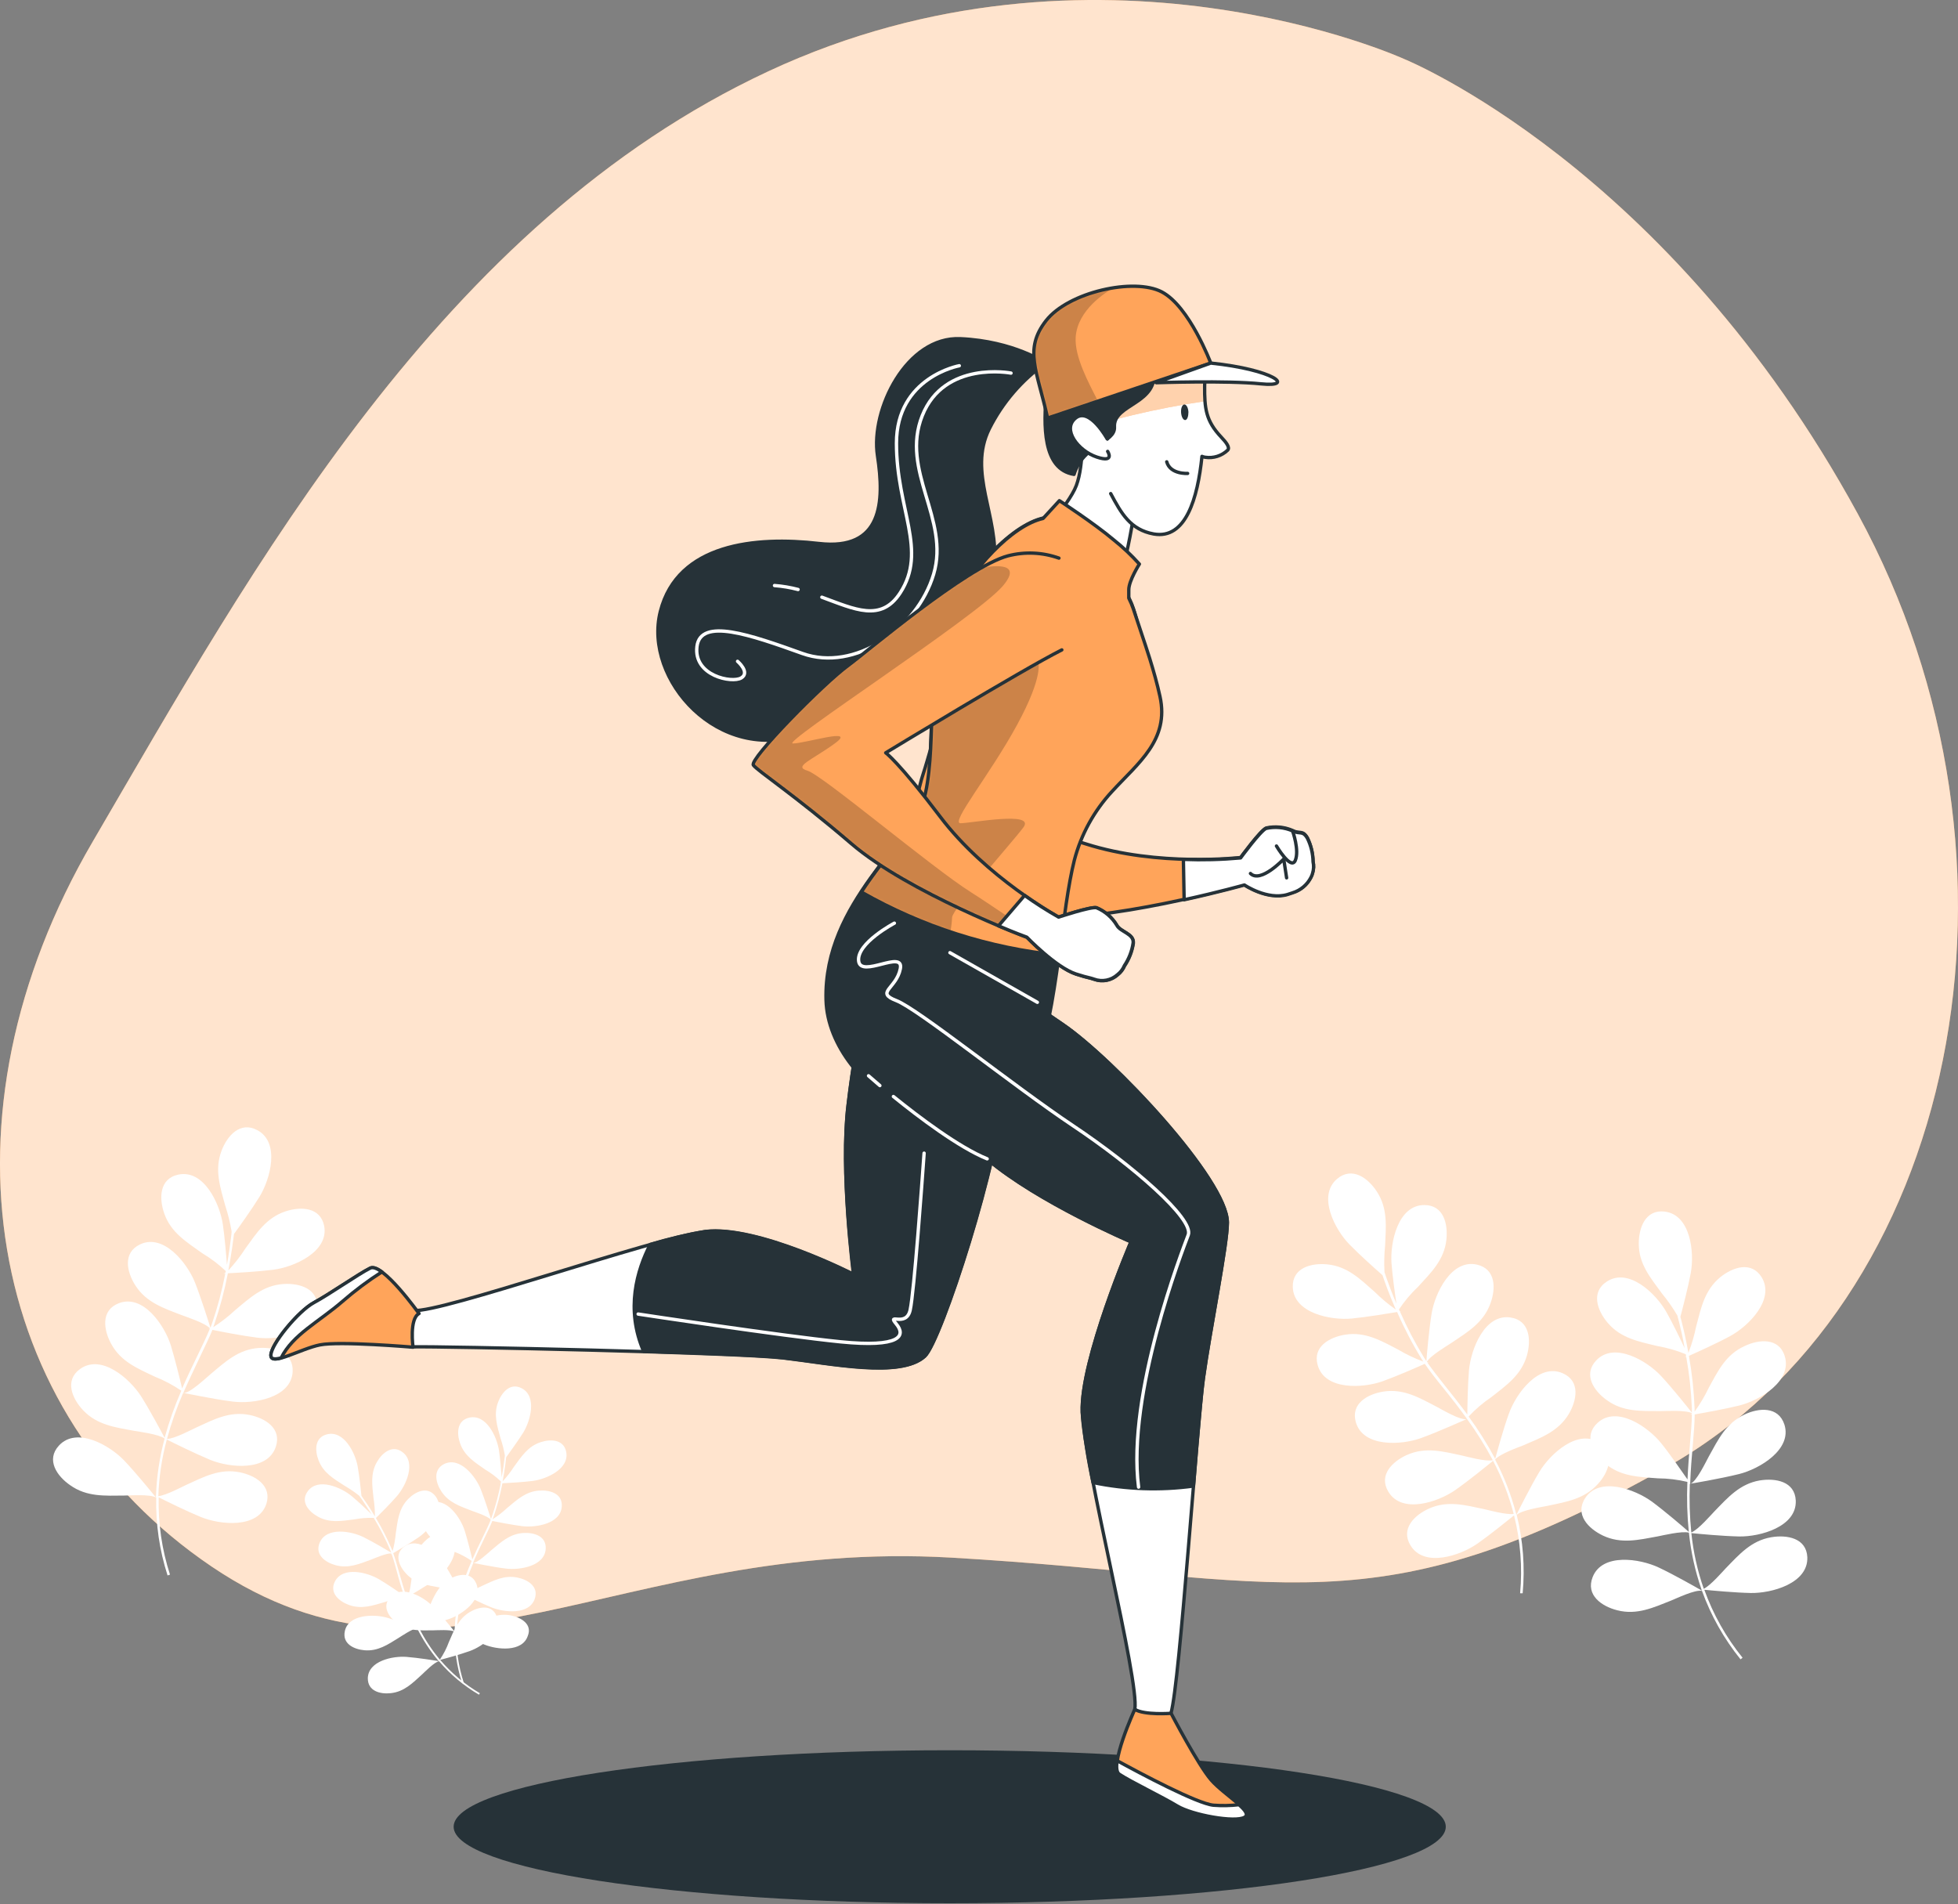 <svg width="583" height="567" viewBox="0 0 583 567" fill="none" xmlns="http://www.w3.org/2000/svg">
<rect x="0" y="0" width="583" height="567" fill="#808080" stroke="none"/>
<path d="M418.023 17.541C418.023 17.541 326.365 -24.273 228.804 21.218C131.244 66.709 75.311 168.909 27.593 250.614C-20.124 332.32 -4.455 420.823 63.015 466.432C130.484 512.042 183.701 457.999 283.37 463.784C383.04 469.57 408.543 486.066 495.899 437.066C583.255 388.066 609.72 256.754 553.164 153.003C496.608 49.251 418.023 17.541 418.023 17.541Z" fill="#FFA45A"/>
<path opacity="0.7" d="M418.023 17.541C418.023 17.541 326.365 -24.273 228.804 21.218C131.244 66.709 75.311 168.909 27.593 250.614C-20.124 332.32 -4.455 420.823 63.015 466.432C130.484 512.042 183.701 457.999 283.37 463.784C383.04 469.57 408.543 486.066 495.899 437.066C583.255 388.066 609.72 256.754 553.164 153.003C496.608 49.251 418.023 17.541 418.023 17.541Z" fill="white"/>
<path d="M476.334 429.645C469.907 425.192 461.541 432.9 458.353 438.23C455.705 442.65 452.298 449.464 451.505 451.066L451.404 450.678L451.589 450.527L451.404 450.628C449.95 445.052 447.856 439.664 445.163 434.57C446.563 432.883 452.247 430.876 453.596 430.336C458.859 428.059 463.936 426.238 467.09 421.059C469.519 416.961 470.616 411.192 465.302 408.881C458.134 405.744 451.437 414.936 449.329 420.773C447.642 425.36 445.804 432.175 445.196 434.368C442.867 429.982 440.223 425.771 437.286 421.768C439.312 419.598 441.575 417.663 444.033 415.999C448.553 412.457 452.972 409.404 454.642 403.602C455.941 399.014 455.519 393.161 449.801 392.284C442.076 391.086 437.994 401.696 437.404 407.869C437.033 412.204 436.931 418.31 436.898 421.177C434.671 418.141 432.478 415.392 430.471 412.879C428.464 410.365 426.49 407.818 425.023 405.744L425.546 405.508C425.349 405.589 425.134 405.618 424.922 405.592L424.837 405.491C425.9 403.602 431.129 400.549 432.276 399.773C437.033 396.568 441.671 393.835 443.746 388.185C445.433 383.698 445.433 377.828 439.748 376.529C432.124 374.843 427.233 385.064 426.254 391.187C425.478 395.977 424.888 402.994 424.703 405.288C424.45 404.917 424.213 404.563 424.011 404.209C421.313 399.811 418.918 395.235 416.842 390.512L417.399 390.411C417.194 390.459 416.98 390.459 416.775 390.411C416.691 390.243 416.623 390.057 416.539 389.888C418.175 387.434 420.082 385.171 422.223 383.141C426.103 378.908 429.982 375.18 430.657 369.192C431.197 364.452 429.847 358.751 424.062 358.802C416.235 358.802 413.857 370.002 414.329 376.192C414.616 379.97 415.324 385.064 415.797 388.185C414.464 385.047 413.486 382.416 412.879 380.679C412.575 379.819 412.356 379.194 412.238 378.807C412.093 376.152 412.155 373.49 412.423 370.845C412.676 365.127 413.25 359.763 409.927 354.737C407.312 350.739 402.589 347.248 398.12 351.009C392.165 356.069 397.512 366.19 401.847 370.575C404.9 373.696 409.471 377.778 411.63 379.667C412.204 381.353 413.553 385.216 415.594 389.905C413.349 388.335 411.244 386.575 409.303 384.643C405.001 380.847 401.189 377.035 395.185 376.462C390.445 375.99 384.761 377.474 384.929 383.209C385.149 391.019 396.332 393.178 402.505 392.587C406.975 392.149 413.25 391.103 415.999 390.647C418.097 395.468 420.531 400.135 423.286 404.614C423.437 404.883 423.623 405.153 423.792 405.406C421.198 404.449 418.697 403.258 416.319 401.847C411.259 399.216 406.587 396.467 400.633 397.378C395.91 398.103 390.765 400.937 392.351 406.486C394.493 414.026 405.845 413.351 411.698 411.259C415.915 409.741 421.734 407.194 424.23 406.064C425.731 408.24 427.604 410.652 429.797 413.351C431.989 416.05 434.384 419.12 436.813 422.476C435.127 423.185 429.021 419.491 427.654 418.799C422.594 416.168 417.939 413.418 411.968 414.329C407.262 415.054 402.117 417.888 403.703 423.438C405.845 430.977 417.197 430.303 423.033 428.211C428.481 426.254 436.527 422.577 436.813 422.476V422.746C436.797 422.662 436.797 422.577 436.813 422.493C439.655 426.402 442.22 430.505 444.488 434.772C442.312 435.262 436.611 433.659 435.278 433.372C429.678 432.175 424.483 430.741 418.968 433.187C414.616 435.11 410.399 439.192 413.385 444.151C417.416 450.898 428.211 447.221 433.288 443.678C437.319 440.862 442.869 436.341 444.572 434.941C447.211 439.971 449.271 445.285 450.712 450.78C448.351 451.066 443.122 449.599 441.857 449.329C436.257 448.148 431.062 446.698 425.546 449.143C421.194 451.083 416.977 455.148 419.963 460.107C423.994 466.854 434.789 463.177 439.866 459.635C443.661 456.97 448.806 452.804 450.813 451.201C452.717 458.775 453.327 466.617 452.618 474.394H453.377C454.097 466.574 453.499 458.688 451.606 451.066C452.972 449.616 459.416 448.654 460.816 448.351C466.432 447.153 471.746 446.343 475.777 441.857C478.897 438.483 481.073 432.951 476.334 429.645Z" fill="white"/>
<path d="M527.356 457.712C521.419 458.741 517.91 462.772 513.862 466.939C512.951 467.866 509.426 471.999 507.301 473.061C505.432 467.696 504.193 462.132 503.607 456.481C505.8 456.7 512.918 457.375 517.826 457.476C524.033 457.594 535.014 454.609 534.693 446.799C534.423 441.03 528.655 440.052 523.966 440.794C518.011 441.823 514.503 445.854 510.472 450.004C509.51 450.982 505.665 455.486 503.59 456.278C503.106 451.47 502.96 446.635 503.151 441.806L503.337 441.992L503.185 441.773C503.438 441.773 512.209 440.288 517.826 438.888C523.848 437.387 533.664 431.618 531.32 424.18C529.549 418.681 523.696 419.12 519.378 421.194C513.913 423.758 511.602 428.616 508.819 433.626C508.077 434.958 505.007 441.452 503.253 441.773C503.404 437.623 503.725 433.761 504.028 430.286C504.332 426.811 504.568 423.775 504.602 421.144C507.301 420.671 513.559 419.558 517.91 418.479C523.932 416.977 533.749 411.209 531.404 403.77C529.717 398.272 523.78 398.71 519.462 400.785C513.862 403.315 511.585 408.122 508.802 413.182C507.605 415.681 506.188 418.069 504.568 420.317C504.568 419.997 504.568 419.676 504.568 419.373C504.367 414.117 503.804 408.881 502.881 403.703C505.378 402.59 511.18 399.975 515.127 397.833C520.592 394.898 528.621 386.903 524.522 380.274C521.452 375.382 515.92 377.305 512.226 380.274C507.554 384.103 506.508 389.382 505.04 394.915C504.497 397.607 503.723 400.248 502.73 402.809C501.819 397.749 500.824 393.835 500.335 392.081C501.077 389.315 502.612 383.378 503.421 379.093C504.568 372.987 503.421 361.669 495.645 360.742C489.91 360.067 487.92 365.583 487.954 370.356C487.954 376.395 491.462 380.476 494.853 385.132C496.542 387.187 498.07 389.369 499.424 391.66C499.542 392.047 499.71 392.688 499.93 393.566C500.385 395.353 501.026 398.086 501.616 401.426C500.267 398.575 498.041 393.954 496.168 390.648C493.115 385.233 484.968 377.289 478.424 381.59C473.583 384.761 475.624 390.26 478.711 393.886C482.624 398.474 487.92 399.435 493.503 400.785C496.394 401.286 499.222 402.101 501.937 403.214L502.038 403.77C501.91 403.943 501.742 404.082 501.549 404.175L502.072 403.956C502.991 409.032 503.555 414.167 503.759 419.322C503.759 419.744 503.759 420.165 503.759 420.604C502.342 418.816 497.939 413.3 494.633 409.741C490.416 405.187 480.633 399.368 475.27 405.069C471.306 409.269 474.578 414.161 478.424 416.876C483.298 420.435 488.679 420.115 494.397 420.149C495.78 420.149 501.836 419.777 503.759 420.756V420.891C503.592 421.029 503.396 421.127 503.185 421.177L503.759 421.076C503.759 423.657 503.472 426.659 503.185 430.033C502.898 433.406 502.628 436.78 502.46 440.507C500.773 438.146 497.4 433.136 494.633 429.729C490.754 424.888 481.426 418.377 475.674 423.657C471.407 427.57 474.308 432.681 477.935 435.751C482.539 439.647 487.92 439.732 493.638 440.17C496.598 440.188 499.547 440.544 502.426 441.233C502.212 446.195 502.353 451.167 502.848 456.11C501.161 454.609 495.78 450.004 491.867 447.103C486.807 443.425 476.197 439.495 471.964 446.091C468.843 450.965 472.959 455.148 477.26 457.206C482.708 459.787 487.937 458.488 493.571 457.459C494.92 457.206 500.79 455.772 502.881 456.346C503.468 462.094 504.719 467.754 506.609 473.213L506.744 473.601C505.192 472.707 498.58 468.929 493.925 466.736C488.308 464.071 477.058 462.3 474.207 469.587C472.098 474.967 476.923 478.29 481.544 479.454C487.397 480.955 492.272 478.661 497.602 476.553C498.934 476.03 504.821 473.18 506.778 473.686C509.441 481.068 513.318 487.955 518.248 494.061L518.855 493.589C513.95 487.529 510.101 480.687 507.469 473.348C510.033 473.601 516.628 474.208 521.267 474.31C527.474 474.428 538.455 471.459 538.134 463.633C537.864 457.948 532.096 456.903 527.356 457.712Z" fill="white"/>
<path d="M71.347 438.365C65.427 437.184 60.687 439.731 55.475 442.109C54.294 442.649 49.521 445.213 47.142 445.483C47.332 439.782 48.181 434.122 49.672 428.616C51.629 429.611 58.106 432.799 62.593 434.671C68.328 437.015 79.646 438.196 82.125 430.775C83.947 425.276 78.937 422.223 74.265 421.295C68.344 420.114 63.605 422.661 58.393 425.057C57.145 425.613 51.933 428.43 49.723 428.43C50.993 423.768 52.594 419.202 54.513 414.767C54.558 414.841 54.592 414.92 54.614 415.004V414.734C54.851 414.734 63.571 416.606 69.306 417.314C75.463 418.09 86.696 416.252 87.135 408.442C87.455 402.674 81.822 401.037 77.014 401.358C70.993 401.78 67.079 405.473 62.694 409.151C61.513 410.112 56.318 415.088 54.564 414.734C56.251 410.922 57.937 407.43 59.405 404.293C60.872 401.155 62.272 398.406 63.251 395.96C65.949 396.517 72.173 397.731 76.626 398.288C82.783 399.047 94.017 397.208 94.455 389.399C94.776 383.63 89.142 381.994 84.335 382.315C78.313 382.736 74.4 386.43 69.998 390.107C67.983 391.985 65.803 393.678 63.487 395.168C63.605 394.881 63.706 394.577 63.807 394.29C65.505 389.33 66.858 384.257 67.855 379.11C70.605 378.975 76.947 378.621 81.349 378.064C87.506 377.288 97.947 372.734 96.53 365.059C95.417 359.375 89.564 359.189 85.026 360.674C79.308 362.563 76.424 367.1 73.05 371.756C71.558 374.07 69.865 376.249 67.99 378.266C68.952 373.206 69.441 369.225 69.677 367.404C71.364 365.093 74.94 360.1 77.234 356.389C80.489 351.11 83.508 340.129 76.576 336.486C71.516 333.77 67.636 338.173 65.949 342.676C63.824 348.327 65.545 353.421 67.063 358.953C67.889 361.477 68.526 364.06 68.969 366.678C68.969 367.083 68.867 367.741 68.766 368.635C68.547 370.474 68.159 373.257 67.569 376.613C67.332 373.459 66.911 368.348 66.354 364.587C65.46 358.447 60.721 348.091 53.063 349.744C47.412 350.958 47.328 356.828 48.913 361.332C50.904 367.016 55.508 369.765 60.215 373.139C62.743 374.645 65.096 376.427 67.231 378.452C67.202 378.634 67.162 378.814 67.113 378.992C66.934 379.106 66.733 379.18 66.523 379.211H67.079C66.102 384.279 64.772 389.273 63.099 394.155C62.964 394.543 62.812 394.948 62.66 395.353C61.969 393.16 59.86 386.447 58.055 381.859C55.761 376.107 48.728 367.151 41.677 370.524C36.465 373.037 37.747 378.756 40.328 382.77C43.583 387.83 48.761 389.517 54.058 391.558C55.34 392.064 61.108 393.902 62.492 395.505V395.64C62.285 395.679 62.074 395.679 61.867 395.64L62.424 395.758C61.463 398.153 60.147 400.818 58.663 403.905C57.178 406.992 55.728 409.96 54.227 413.418C53.569 410.618 52.118 404.698 50.853 400.548C48.981 394.628 42.622 385.182 35.335 388.049C29.954 390.158 30.831 395.96 33.109 400.143C35.993 405.44 40.986 407.464 46.164 409.926C48.917 411.018 51.542 412.409 53.99 414.076C51.996 418.628 50.333 423.318 49.014 428.11C47.952 426.102 44.612 419.861 42.015 415.746C38.641 410.517 30.207 403.011 23.815 407.632C19.159 411.006 21.47 416.437 24.759 419.912C28.892 424.281 34.239 424.972 39.94 426.018C41.289 426.271 47.294 427.013 49.014 428.329C47.508 433.89 46.647 439.606 46.451 445.365H46.231L46.451 445.483C46.451 445.618 46.451 445.753 46.451 445.888C45.337 444.505 40.513 438.584 36.971 434.856C32.687 430.37 22.836 424.652 17.54 430.42C13.627 434.671 16.95 439.512 20.913 442.228C25.822 445.719 31.203 445.348 36.921 445.297C38.371 445.297 44.865 444.808 46.518 445.921C46.345 453.775 47.486 461.602 49.892 469.08L50.617 468.844C48.209 461.413 47.069 453.63 47.243 445.82C49.554 446.984 55.492 449.919 59.776 451.673C65.528 454.035 76.846 455.199 79.308 447.777C81.029 442.346 76.019 439.293 71.347 438.365Z" fill="white"/>
<path d="M152.125 480.989C148.195 480.213 145.058 481.9 141.6 483.485C139.84 484.446 137.971 485.193 136.034 485.712C136.167 481.943 136.733 478.202 137.721 474.563C139.019 475.22 143.27 477.346 146.289 478.577C150.084 480.129 157.607 480.922 159.243 475.996C160.458 472.353 157.135 470.329 154.031 469.705C150.101 468.929 146.964 470.616 143.506 472.201C142.68 472.572 139.222 474.445 137.754 474.428C138.606 471.34 139.665 468.314 140.925 465.37C140.936 465.426 140.936 465.483 140.925 465.539V465.353C141.094 465.353 146.863 466.601 150.675 467.04C154.757 467.546 162.212 466.331 162.482 461.153C162.701 457.324 158.957 456.228 155.735 456.447C151.754 456.734 149.157 459.18 146.239 461.608C145.463 462.266 142.005 465.555 140.841 465.319C141.921 462.789 143.034 460.478 144.046 458.387C145.058 456.295 145.935 454.49 146.593 452.871C148.381 453.225 152.513 454.035 155.465 454.406C159.547 454.912 167.002 453.698 167.272 448.503C167.492 444.674 163.747 443.594 160.525 443.813C156.545 444.083 153.947 446.546 151.029 448.975C149.687 450.226 148.237 451.355 146.694 452.348C146.694 452.146 146.846 451.943 146.913 451.758C148.044 448.452 148.941 445.07 149.595 441.637C151.417 441.553 155.634 441.317 158.586 440.946C162.668 440.423 169.583 437.404 168.588 432.31C167.863 428.548 163.966 428.413 160.964 429.409C157.169 430.657 155.263 433.676 153.019 436.746C152.025 438.287 150.896 439.738 149.646 441.081C150.287 437.707 150.607 435.076 150.725 433.878C151.839 432.344 154.217 429.038 155.786 426.575C157.945 423.067 159.952 415.78 155.364 413.368C151.99 411.563 149.427 414.515 148.313 417.467C146.897 421.211 148.044 424.601 149.039 428.262C149.597 429.912 150.026 431.604 150.321 433.322C150.321 433.592 150.236 434.03 150.169 434.621C150.034 435.835 149.781 437.691 149.376 439.9C149.224 437.809 148.937 434.418 148.583 431.922C147.976 427.857 144.839 420.992 139.762 422.088C136.017 422.898 135.95 426.777 136.995 429.763C138.328 433.541 141.381 435.397 144.501 437.572C146.182 438.567 147.744 439.75 149.157 441.098C149.157 441.216 149.157 441.334 149.157 441.452C149.035 441.53 148.896 441.576 148.752 441.587H149.123C148.475 444.951 147.59 448.265 146.475 451.505C146.391 451.758 146.289 452.028 146.188 452.298C145.733 450.847 144.333 446.394 143.135 443.392C141.617 439.58 136.945 433.642 132.273 435.886C128.899 437.572 129.658 441.334 131.379 443.999C133.538 447.372 136.945 448.452 140.487 449.835C141.347 450.156 145.159 451.387 146.121 452.449V452.534C145.987 452.557 145.85 452.557 145.716 452.534L146.087 452.618C145.446 454.204 144.569 455.992 143.591 458.016C142.612 460.04 141.634 462.03 140.639 464.324C140.2 462.469 139.239 458.539 138.378 455.789C137.13 451.859 132.913 445.669 128.089 447.49C124.514 448.89 125.087 452.753 126.605 455.519C128.511 459.028 131.834 460.377 135.258 462.013C137.092 462.722 138.836 463.645 140.453 464.763C139.112 467.778 137.985 470.883 137.08 474.057C136.388 472.741 134.162 468.608 132.441 465.876C130.232 462.401 124.564 457.442 120.364 460.495C117.277 462.755 118.812 466.331 120.988 468.625C123.738 471.526 127.28 471.999 131.024 472.69C131.918 472.859 135.899 473.348 137.046 474.208C136.05 477.898 135.484 481.69 135.359 485.51C135.359 485.594 135.359 485.695 135.359 485.779C134.617 484.869 131.429 480.939 129.068 478.459C126.234 475.49 119.706 471.712 116.198 475.524C113.6 478.341 115.793 481.563 118.374 483.384C121.629 485.712 125.205 485.459 129 485.425C129.962 485.425 134.263 485.105 135.359 485.847C135.251 491.052 136.009 496.24 137.603 501.196L138.092 501.044C136.499 496.111 135.752 490.945 135.882 485.763C137.417 486.538 141.347 488.495 144.198 489.659C147.993 491.211 155.516 492.003 157.152 487.078C158.552 483.637 155.229 481.613 152.125 480.989Z" fill="white"/>
<path d="M139.863 479.993C136.489 482.017 135.19 485.374 133.672 488.866C132.993 490.729 132.086 492.503 130.973 494.145C128.556 491.255 126.479 488.097 124.783 484.733C126.2 484.345 130.771 483.046 133.858 482C137.737 480.634 143.843 476.215 141.785 471.442C140.267 467.933 136.438 468.625 133.723 470.244C130.349 472.268 129.051 475.625 127.532 479.116C126.862 481.071 125.919 482.923 124.732 484.615C123.311 481.744 122.089 478.78 121.072 475.743H121.224L121.072 475.641C121.224 475.557 126.335 472.605 129.506 470.413C132.677 468.22 137.619 462.198 134.381 458.15C132.002 455.148 128.494 456.834 126.284 459.095C123.484 461.962 123.181 465.521 122.641 469.215C122.489 470.21 122.101 474.967 121.089 475.574C120.195 472.96 119.504 470.514 118.863 468.27C118.222 466.027 117.682 464.104 117.075 462.451C118.66 461.523 122.27 459.381 124.716 457.678C128.089 455.35 132.846 449.463 129.607 445.415C127.212 442.413 123.704 444.1 121.494 446.36C118.711 449.227 118.407 452.786 117.851 456.48C117.691 458.31 117.369 460.122 116.889 461.895C116.889 461.692 116.737 461.507 116.67 461.321C115.309 458.105 113.725 454.988 111.93 451.993C113.229 450.712 116.214 447.726 118.171 445.483C120.87 442.379 124.007 435.514 119.858 432.377C116.805 430.066 113.819 432.562 112.234 435.295C110.243 438.769 110.817 442.295 111.222 446.073C111.503 447.87 111.638 449.686 111.627 451.504C109.94 448.586 108.337 446.444 107.629 445.398C107.443 443.526 107.005 439.478 106.499 436.627C105.774 432.579 102.417 425.815 97.374 427.063C93.646 427.991 93.713 431.871 94.86 434.822C96.294 438.567 99.415 440.321 102.602 442.379C104.13 443.265 105.59 444.263 106.971 445.365L107.73 446.427C108.439 447.439 109.417 448.974 110.665 450.897C109.164 449.446 106.684 447.102 104.745 445.483C101.59 442.851 94.624 439.832 91.622 444.032C89.362 447.136 91.909 450.071 94.692 451.589C98.183 453.528 101.692 452.871 105.47 452.398C107.387 452.03 109.339 451.878 111.289 451.943C111.357 452.04 111.419 452.142 111.475 452.246C111.436 452.384 111.366 452.51 111.272 452.618L111.542 452.365C113.29 455.305 114.84 458.359 116.181 461.507L116.484 462.299C115.186 461.523 111.171 459.128 108.27 457.695C104.593 455.856 97.154 454.54 95.164 459.381C93.697 462.924 96.851 465.184 99.904 466.027C103.766 467.09 107.022 465.639 110.581 464.34C111.441 464.02 115.118 462.384 116.535 462.536C116.466 462.659 116.368 462.764 116.248 462.839L116.586 462.654C117.159 464.256 117.716 466.179 118.272 468.338C118.829 470.497 119.504 472.639 120.279 475.085C118.711 474.005 115.388 471.711 112.892 470.244C109.349 468.135 102.046 466.28 99.701 470.919C98.015 474.292 100.966 476.822 103.952 477.885C107.713 479.234 111.07 478.02 114.73 476.957C116.571 476.271 118.483 475.795 120.431 475.54C121.457 478.674 122.709 481.729 124.176 484.682C122.759 484.16 118.357 482.557 115.253 481.663C111.289 480.55 103.733 480.617 102.67 485.694C101.877 489.456 105.402 491.092 108.557 491.362C112.537 491.682 115.472 489.675 118.677 487.685C119.47 487.213 122.759 484.935 124.193 484.817C125.908 488.233 128.007 491.442 130.451 494.381H130.316H130.467L130.653 494.584C129.472 494.398 124.479 493.605 121.072 493.335C116.973 492.998 109.586 494.533 109.518 499.728C109.518 503.557 113.246 504.485 116.383 504.131C120.364 503.692 122.843 501.128 125.66 498.564C126.369 497.923 129.371 494.82 130.72 494.634C134.102 498.59 138.122 501.954 142.612 504.586L142.882 504.147C138.415 501.53 134.423 498.177 131.075 494.229C132.761 493.791 136.961 492.627 139.863 491.598C143.742 490.215 149.848 485.796 147.79 481.022C146.407 477.682 142.578 478.374 139.863 479.993Z" fill="white"/>
<path d="M282.779 566.675C364.356 566.675 430.487 556.481 430.487 543.905C430.487 531.328 364.356 521.134 282.779 521.134C201.203 521.134 135.072 531.328 135.072 543.905C135.072 556.481 201.203 566.675 282.779 566.675Z" fill="#263238"/>
<path d="M258.29 295.937C255.759 306.807 253.845 317.811 252.555 328.896C250.126 348.648 254.141 379.498 254.141 379.498C254.141 379.498 225.466 364.79 209.864 366.73C194.261 368.67 131.43 390.968 123.149 390.192C123.149 390.192 116.958 401.173 122.98 401.021C131.211 400.819 218.938 402.708 233.124 404.31C247.613 405.997 268.141 410.383 275.292 403.838C280.184 399.402 298.08 343.74 298.35 325.489C298.441 315.227 299.162 304.981 300.509 294.807" fill="white"/>
<path d="M258.29 295.937C255.759 306.807 253.845 317.811 252.555 328.896C250.126 348.648 254.141 379.498 254.141 379.498C254.141 379.498 225.466 364.79 209.864 366.73C194.261 368.67 131.43 390.968 123.149 390.192C123.149 390.192 116.958 401.173 122.98 401.021C131.211 400.819 218.938 402.708 233.124 404.31C247.613 405.997 268.141 410.383 275.292 403.838C280.184 399.402 298.08 343.74 298.35 325.489C298.441 315.227 299.162 304.981 300.509 294.807" stroke="#263238" stroke-linecap="round" stroke-linejoin="round"/>
<path d="M252.537 328.846C250.125 348.598 254.224 379.448 254.224 379.448C254.224 379.448 225.549 364.74 209.947 366.68C204.425 367.631 198.966 368.921 193.603 370.542C189.689 378.15 186.198 389.805 191.646 402.354C210.672 402.928 227.624 403.602 233.207 404.26C247.696 405.947 268.224 410.333 275.376 403.788C280.267 399.352 298.163 343.69 298.433 325.439C298.524 315.177 299.246 304.931 300.592 294.757L258.323 295.82C255.777 306.712 253.845 317.738 252.537 328.846Z" fill="#263238" stroke="#263238" stroke-linecap="round" stroke-linejoin="round"/>
<path d="M279.879 304.136L270.484 308.875C270.484 308.875 267.347 308.538 273.301 300.307" fill="white"/>
<path d="M279.879 304.136L270.484 308.875C270.484 308.875 267.347 308.538 273.301 300.307" stroke="#263238" stroke-linecap="round" stroke-linejoin="round"/>
<path d="M311.354 108.12C311.354 108.12 301.908 101.575 285.952 100.85C269.995 100.124 259.166 121.9 261.275 135.698C263.383 149.495 262.725 164.001 243.851 161.825C224.976 159.649 201.767 161.825 196.622 182.066C191.477 202.307 214.029 227.794 239.431 218.365C264.834 208.936 258.711 190.281 270.636 186.418C282.561 182.555 294.588 182.791 296.038 168.285C297.489 153.78 288.06 140.707 294.588 127.635C298.495 119.856 304.252 113.154 311.354 108.12Z" fill="#263238" stroke="#263238" stroke-linecap="round" stroke-linejoin="round"/>
<path d="M301.031 111.088C301.031 111.088 281.229 107.242 274.617 123.739C268.004 140.235 282.882 154.538 277.99 170.967C273.098 187.396 254.376 200.114 238.942 194.582C223.508 189.049 208.564 183.787 207.518 192.507C206.472 201.227 217.959 203.504 220.708 201.851C223.458 200.198 219.612 196.909 219.612 196.909" stroke="white" stroke-linecap="round" stroke-linejoin="round"/>
<path d="M237.627 175.521C235.328 174.918 232.979 174.523 230.61 174.341" stroke="white" stroke-linecap="round" stroke-linejoin="round"/>
<path d="M285.63 108.896C285.63 108.896 266.924 112.269 266.924 131.987C266.924 151.705 276.269 163.9 268.021 176.551C262.303 185.322 254.527 181.409 244.71 177.816" stroke="white" stroke-linecap="round" stroke-linejoin="round"/>
<path d="M322.166 127.686C322.166 127.686 322.824 138.295 320.479 144.553C318.135 150.811 307.66 160.813 308.267 166.143C308.874 171.473 324.156 182.437 329.031 180.599C333.906 178.76 337.971 151.064 337.971 151.064C337.971 151.064 329.402 131.363 322.166 127.686Z" fill="white" stroke="#263238" stroke-linecap="round" stroke-linejoin="round"/>
<path d="M330.717 146.965C333.854 152.835 336.536 157.71 343.519 158.992C353.083 160.678 356.608 148.365 357.89 135.883C358.207 136.02 358.542 136.111 358.885 136.153C360.081 136.332 361.301 136.234 362.452 135.869C363.604 135.503 364.657 134.879 365.531 134.045C366.307 133.252 365.126 131.734 363.574 130.098C359.02 125.274 358.632 121.546 358.683 114.917C358.834 111.951 358.585 108.978 357.941 106.079C357.768 105.449 357.56 104.829 357.317 104.223C350.35 87.187 315.486 86.563 313.596 107.597C313.056 115.036 313.926 122.51 316.16 129.626" fill="white"/>
<mask id="mask0_1_840" style="mask-type:luminance" maskUnits="userSpaceOnUse" x="313" y="91" width="53" height="69">
<path d="M330.717 146.965C333.854 152.835 336.536 157.71 343.519 158.992C353.083 160.678 356.608 148.365 357.89 135.883C358.207 136.02 358.542 136.111 358.885 136.153C360.081 136.332 361.301 136.234 362.452 135.869C363.604 135.503 364.657 134.879 365.531 134.045C366.307 133.252 365.126 131.734 363.574 130.098C359.02 125.274 358.632 121.546 358.683 114.917C358.834 111.951 358.585 108.978 357.941 106.079C357.768 105.449 357.56 104.829 357.317 104.223C350.35 87.187 315.486 86.563 313.596 107.597C313.056 115.036 313.926 122.51 316.16 129.626" fill="white"/>
</mask>
<g mask="url(#mask0_1_840)">
<path d="M358.683 114.968C358.835 112.002 358.585 109.029 357.941 106.129C357.768 105.5 357.56 104.88 357.317 104.274C350.351 87.238 315.486 86.614 313.597 107.648C313.053 115.052 313.917 122.492 316.144 129.575C330.041 124.985 344.307 121.599 358.784 119.455C358.683 118.088 358.683 116.621 358.683 114.968Z" fill="#FFA45A"/>
<path opacity="0.5" d="M358.683 114.968C358.835 112.002 358.585 109.029 357.941 106.129C357.768 105.5 357.56 104.88 357.317 104.274C350.351 87.238 315.486 86.614 313.597 107.648C313.053 115.052 313.917 122.492 316.144 129.575C330.041 124.985 344.307 121.599 358.784 119.455C358.683 118.088 358.683 116.621 358.683 114.968Z" fill="white"/>
</g>
<path d="M330.717 146.965C333.854 152.835 336.536 157.71 343.519 158.992C353.083 160.678 356.608 148.365 357.89 135.883C358.207 136.02 358.542 136.111 358.885 136.153C360.081 136.331 361.301 136.234 362.452 135.869C363.604 135.503 364.657 134.879 365.531 134.045C366.307 133.252 365.126 131.734 363.574 130.098C359.02 125.274 358.632 121.546 358.683 114.917C358.834 111.951 358.585 108.978 357.941 106.079C357.768 105.449 357.56 104.829 357.317 104.223C350.35 87.187 315.486 86.563 313.596 107.597C313.056 115.036 313.926 122.51 316.16 129.626" stroke="#263238" stroke-linecap="round" stroke-linejoin="round"/>
<path d="M353.859 122.693C353.859 123.975 353.505 125.038 352.898 125.071C352.291 125.105 351.751 124.093 351.667 122.811C351.582 121.529 352.021 120.466 352.628 120.433C353.235 120.399 353.792 121.377 353.859 122.693Z" fill="#263238"/>
<path d="M353.623 140.96C353.623 140.96 348.445 141.298 347.399 137.502" stroke="#263238" stroke-linecap="round" stroke-linejoin="round"/>
<path d="M355.31 100.867C345.409 87.272 313.344 97.206 311.59 116.671C310.713 126.505 310.342 139.712 319.788 141.247C322.706 132.088 332.135 131.835 331.831 127.129C331.409 120.146 345.325 120.382 343.469 109.823C342.002 100.664 349.272 106.197 355.31 100.867Z" fill="#263238" stroke="#263238" stroke-linecap="round" stroke-linejoin="round"/>
<path d="M311.928 124.481L360.506 108.103C360.506 108.103 354.164 91.235 345.932 86.917C337.701 82.599 318.135 86.917 311.455 95.486C304.776 104.054 308.773 110.262 311.928 124.481Z" fill="#FFA45A"/>
<mask id="mask1_1_840" style="mask-type:luminance" maskUnits="userSpaceOnUse" x="307" y="85" width="54" height="40">
<path d="M311.928 124.481L360.506 108.103C360.506 108.103 354.164 91.235 345.932 86.917C337.701 82.599 318.135 86.917 311.455 95.486C304.776 104.054 308.773 110.262 311.928 124.481Z" fill="white"/>
</mask>
<g mask="url(#mask1_1_840)">
<path opacity="0.2" d="M320.293 100.343C320.833 92.281 329.25 87.001 331.561 85.702C323.684 86.934 315.368 90.476 311.455 95.486C304.708 104.054 308.773 110.261 311.927 124.48L326.905 119.42C324.122 113.955 319.889 106.196 320.293 100.343Z" fill="black"/>
</g>
<path d="M311.928 124.481L360.506 108.103C360.506 108.103 354.164 91.235 345.932 86.917C337.701 82.599 318.135 86.917 311.455 95.486C304.776 104.054 308.773 110.262 311.928 124.481Z" stroke="#263238" stroke-linecap="round" stroke-linejoin="round"/>
<path d="M344.278 113.956C344.278 113.956 365.194 113.23 375.5 114.293C385.806 115.356 379.413 110.076 360.505 108.103C360.505 108.103 347.888 112.59 344.278 113.956Z" fill="white" stroke="#263238" stroke-linecap="round" stroke-linejoin="round"/>
<path d="M313.648 153.965C313.648 153.965 333.248 168.302 337.465 181.24C342.727 197.415 340.518 210.471 335.474 225.095C330.431 239.719 323.836 240.393 319.889 255.945C315.537 273.116 314.677 306.665 306.226 321.964C290.54 350.386 246.701 325.017 245.959 297.759C245.15 268.292 272.424 250.699 275.578 235.89C278.952 219.832 275.224 197.601 282.646 182.555C290.067 167.509 304.253 153.425 313.648 153.965Z" fill="#263238" stroke="#263238" stroke-linecap="round" stroke-linejoin="round"/>
<path d="M307.879 167.999C302.869 169.378 298.395 172.242 295.043 176.213C286.862 185.963 276.961 224.336 274.954 230.189C272.002 238.859 266.858 270.063 268.932 270.671C271.007 271.278 283.928 270.873 306.277 273.015C328.626 275.157 370.457 263.401 370.457 263.401C370.457 263.401 377.356 268.039 383.361 266.218C384.137 265.981 384.828 265.745 385.469 265.526C387.323 264.876 388.892 263.6 389.905 261.916C390.316 261.281 390.629 260.587 390.833 259.859C391.173 258.765 391.22 257.602 390.968 256.485C390.932 254.05 390.356 251.654 389.281 249.468C387.848 247.022 386.937 248.372 384.946 247.309C382.448 246.213 379.665 245.941 377.002 246.533C375.315 247.225 369.395 255.321 369.395 255.321C369.395 255.321 344.836 258.172 323.262 251.256C303.78 245.032 299.142 245.066 299.142 245.066C299.142 245.066 317.932 201.902 324.443 189.825" fill="#FFA45A"/>
<path d="M307.879 167.999C302.869 169.378 298.395 172.242 295.043 176.213C286.862 185.963 276.961 224.336 274.954 230.189C272.002 238.859 266.858 270.063 268.932 270.671C271.007 271.278 283.928 270.873 306.277 273.015C328.626 275.157 370.457 263.401 370.457 263.401C370.457 263.401 377.356 268.039 383.361 266.218C384.137 265.981 384.828 265.745 385.469 265.526C387.323 264.876 388.892 263.6 389.905 261.916C390.316 261.281 390.629 260.587 390.833 259.859C391.173 258.765 391.22 257.602 390.968 256.485C390.932 254.05 390.356 251.654 389.281 249.468C387.848 247.022 386.937 248.372 384.946 247.309C382.448 246.213 379.665 245.941 377.002 246.533C375.315 247.225 369.395 255.321 369.395 255.321C369.395 255.321 344.836 258.172 323.262 251.256C303.78 245.032 299.142 245.066 299.142 245.066C299.142 245.066 317.932 201.902 324.443 189.825" stroke="#263238" stroke-linecap="round" stroke-linejoin="round"/>
<path d="M383.361 266.335L384.895 265.829C386.069 265.463 387.158 264.866 388.096 264.072C389.035 263.278 389.805 262.304 390.36 261.207C390.571 260.819 390.73 260.405 390.833 259.976C391.173 258.883 391.219 257.719 390.968 256.603C390.931 254.168 390.355 251.771 389.281 249.586C387.847 247.14 386.936 248.489 384.946 247.427C382.448 246.33 379.665 246.059 377.001 246.651C375.315 247.342 369.394 255.439 369.394 255.439C363.731 255.951 358.04 256.097 352.358 255.877L352.578 267.904C362.968 265.627 370.524 263.501 370.524 263.501C370.524 263.501 377.356 268.123 383.361 266.335Z" fill="white" stroke="#263238" stroke-linecap="round" stroke-linejoin="round"/>
<path d="M384.878 247.444C384.878 247.444 386.953 253.179 385.671 256.198C384.389 259.218 380.071 251.897 380.071 251.897" stroke="#263238" stroke-linecap="round" stroke-linejoin="round"/>
<path d="M383.091 261.377L382.23 255.777C382.23 255.777 375.348 263.098 372.329 260.078" stroke="#263238" stroke-linecap="round" stroke-linejoin="round"/>
<path d="M345.393 207.401C344.566 203.589 343.487 199.81 342.323 196.049C340.771 191.107 339.05 186.198 337.465 181.324C337.089 180.212 336.632 179.13 336.099 178.085V175.589C336.099 172.89 339.253 167.948 339.253 167.948C336.909 165.341 334.353 162.932 331.612 160.745C325.776 155.803 315.436 149.073 315.436 149.073L310.578 154.37C301.369 156.444 289.292 169.23 282.646 182.724C275.224 197.769 279.019 220.001 275.579 236.058C273.791 244.492 264.244 253.752 256.468 265.593C274.56 275.925 294.622 282.338 315.352 284.417C316.802 273.791 318.034 263.468 319.889 256.114C321.888 248.457 325.753 241.416 331.14 235.62C338.916 227.135 348.209 220.338 345.393 207.401Z" fill="#FFA45A"/>
<mask id="mask2_1_840" style="mask-type:luminance" maskUnits="userSpaceOnUse" x="256" y="149" width="90" height="136">
<path d="M345.393 207.401C344.566 203.589 343.487 199.81 342.323 196.049C340.771 191.107 339.05 186.198 337.465 181.324C337.089 180.212 336.632 179.13 336.099 178.085V175.589C336.099 172.89 339.253 167.948 339.253 167.948C336.909 165.341 334.353 162.932 331.612 160.745C325.776 155.803 315.436 149.073 315.436 149.073L310.578 154.37C301.369 156.444 289.292 169.23 282.646 182.724C275.224 197.769 279.019 220.001 275.579 236.058C273.791 244.492 264.244 253.752 256.468 265.593C274.56 275.925 294.622 282.338 315.352 284.417C316.802 273.791 318.034 263.468 319.889 256.114C321.888 248.457 325.753 241.416 331.14 235.62C338.916 227.135 348.209 220.338 345.393 207.401Z" fill="white"/>
</mask>
<g mask="url(#mask2_1_840)">
<path opacity="0.2" d="M283.49 273.184C283.49 270.687 300.964 251.357 304.709 246.365C308.454 241.372 289.107 245.117 285.986 245.117C282.866 245.117 294.724 230.762 302.854 215.801C310.984 200.84 309.078 197.078 309.078 197.078L287.842 187.683C287.842 187.683 284.468 189.285 279.543 191.681C276.372 205.731 278.362 222.902 275.562 235.974C273.774 244.408 264.227 253.668 256.451 265.509C264.862 270.366 273.761 274.324 283.001 277.316C283.256 275.951 283.42 274.571 283.49 273.184Z" fill="black"/>
</g>
<path d="M345.393 207.401C344.566 203.589 343.487 199.81 342.323 196.049C340.771 191.107 339.05 186.198 337.465 181.324C337.089 180.212 336.632 179.13 336.099 178.085V175.589C336.099 172.89 339.253 167.948 339.253 167.948C336.909 165.341 334.353 162.932 331.612 160.745C325.776 155.803 315.436 149.073 315.436 149.073L310.578 154.37C301.369 156.444 289.292 169.23 282.646 182.724C275.224 197.769 279.019 220.001 275.579 236.058C273.791 244.492 264.244 253.752 256.468 265.593C274.56 275.925 294.622 282.338 315.352 284.417C316.802 273.791 318.034 263.468 319.889 256.114C321.888 248.457 325.753 241.416 331.14 235.62C338.916 227.135 348.209 220.338 345.393 207.401Z" stroke="#263238" stroke-linecap="round" stroke-linejoin="round"/>
<path d="M315.301 166.177C310.422 164.44 305.134 164.205 300.12 165.502C287.824 168.758 257.631 194.447 252.605 198.107C245.2 203.488 223.036 226.039 224.318 227.81C225.6 229.581 236.463 236.598 253.515 251.222C270.568 265.846 305.804 279.087 305.804 279.087C305.804 279.087 314.44 288.077 320.395 290.034C322.183 290.624 323.633 291.012 324.831 291.282C325.168 291.4 325.522 291.518 325.86 291.603C327.033 292.03 328.3 292.129 329.525 291.888C330.749 291.647 331.885 291.076 332.809 290.236C333.708 289.539 334.411 288.621 334.85 287.571C336.209 285.543 337.102 283.239 337.464 280.824C337.701 278.008 333.517 277.451 332.505 275.477C331.1 273.134 328.977 271.306 326.45 270.265C324.763 269.894 315.183 273.065 315.183 273.065C315.183 273.065 293.592 261.258 279.879 243.092C267.532 226.798 263.72 224.15 263.72 224.15C263.72 224.15 303.932 199.676 316.161 193.502" fill="#FFA45A"/>
<mask id="mask3_1_840" style="mask-type:luminance" maskUnits="userSpaceOnUse" x="224" y="164" width="114" height="129">
<path d="M315.301 166.177C310.422 164.44 305.134 164.205 300.12 165.502C287.824 168.758 257.631 194.447 252.605 198.107C245.2 203.488 223.036 226.039 224.318 227.81C225.6 229.581 236.463 236.598 253.515 251.222C270.568 265.846 305.804 279.087 305.804 279.087C305.804 279.087 314.44 288.077 320.395 290.034C322.183 290.624 323.633 291.012 324.831 291.282C325.168 291.4 325.522 291.518 325.86 291.603C327.033 292.03 328.3 292.129 329.525 291.888C330.749 291.647 331.885 291.076 332.809 290.236C333.708 289.539 334.411 288.621 334.85 287.571C336.209 285.543 337.102 283.239 337.464 280.824C337.701 278.008 333.517 277.451 332.505 275.477C331.1 273.134 328.977 271.306 326.45 270.265C324.763 269.894 315.183 273.065 315.183 273.065C315.183 273.065 293.592 261.258 279.879 243.092C267.532 226.798 263.72 224.15 263.72 224.15C263.72 224.15 303.932 199.676 316.161 193.502" fill="white"/>
</mask>
<g mask="url(#mask3_1_840)">
<path opacity="0.2" d="M330.903 289.377C317.172 285.632 300.963 273.151 289.105 265.661C277.247 258.172 244.811 230.729 240.443 229.481C236.074 228.233 241.691 226.36 248.556 221.368C255.421 216.375 239.819 221.368 236.074 221.368C232.33 221.368 290.353 183.939 298.483 174.594C304.606 167.527 296.493 168.286 292.158 169.079C277.939 177.125 256.737 195.088 252.57 198.108C245.166 203.488 223.002 226.04 224.284 227.811C225.566 229.582 236.428 236.599 253.481 251.223C270.534 265.847 305.77 279.088 305.77 279.088C305.77 279.088 314.406 288.078 320.36 290.035C322.148 290.625 323.599 291.013 324.797 291.283C325.134 291.401 325.488 291.519 325.825 291.603C326.998 292.031 328.266 292.129 329.49 291.888C330.715 291.648 331.851 291.077 332.775 290.237L333.045 290.001L330.903 289.377Z" fill="black"/>
</g>
<path d="M315.301 166.177C310.422 164.44 305.134 164.205 300.12 165.502C287.824 168.758 257.631 194.447 252.605 198.107C245.2 203.488 223.036 226.039 224.318 227.81C225.6 229.581 236.463 236.598 253.515 251.222C270.568 265.846 305.804 279.087 305.804 279.087C305.804 279.087 314.44 288.077 320.395 290.034C322.183 290.624 323.633 291.012 324.831 291.282C325.168 291.4 325.522 291.518 325.86 291.603C327.033 292.03 328.3 292.129 329.525 291.888C330.749 291.647 331.885 291.076 332.809 290.236C333.708 289.539 334.411 288.621 334.85 287.571C336.209 285.543 337.102 283.239 337.464 280.824C337.701 278.008 333.517 277.451 332.505 275.477C331.1 273.134 328.977 271.306 326.45 270.265C324.763 269.894 315.183 273.065 315.183 273.065C315.183 273.065 293.592 261.258 279.879 243.092C267.532 226.798 263.72 224.15 263.72 224.15C263.72 224.15 303.932 199.676 316.161 193.502" stroke="#263238" stroke-linecap="round" stroke-linejoin="round"/>
<path d="M332.523 275.478C331.117 273.134 328.994 271.307 326.467 270.266C324.78 269.895 315.2 273.066 315.2 273.066C311.719 271.086 308.341 268.93 305.079 266.606L297.303 275.663C302.364 277.839 305.737 279.037 305.737 279.037C305.737 279.037 314.373 288.027 320.327 289.984C322.115 290.574 323.566 290.962 324.764 291.232C325.101 291.35 325.455 291.468 325.792 291.553C326.965 291.98 328.233 292.078 329.458 291.838C330.682 291.597 331.818 291.026 332.742 290.186C333.641 289.489 334.344 288.571 334.783 287.521C336.142 285.493 337.035 283.189 337.397 280.774C337.718 278.008 333.535 277.485 332.523 275.478Z" fill="white" stroke="#263238" stroke-linecap="round" stroke-linejoin="round"/>
<path d="M329.672 130.688C329.672 130.688 324.409 121.107 320.26 124.481C316.111 127.854 321.053 134.247 326.568 136.085C332.084 137.924 329.807 134.399 329.807 134.399" fill="white"/>
<path d="M329.672 130.688C329.672 130.688 324.409 121.107 320.26 124.481C316.111 127.854 321.053 134.247 326.568 136.085C332.084 137.924 329.807 134.399 329.807 134.399" stroke="#263238" stroke-linecap="round" stroke-linejoin="round"/>
<path d="M269.556 322.183C277.247 330.273 285.384 337.926 293.93 345.106C309.11 357.976 336.756 369.732 336.756 369.732C336.756 369.732 321.693 404.867 322.25 420.503C322.807 436.139 339.404 500.792 337.886 508.956C337.886 508.956 347.028 515.888 348.664 510.103C351.329 500.758 356.322 424.804 358.313 410.332C360.269 396.147 365.464 370.61 365.447 364.014C365.447 351.364 331.443 315.217 316.347 304.979C307.827 299.258 299.665 293.022 291.906 286.306" fill="white"/>
<path d="M269.556 322.183C277.247 330.273 285.384 337.926 293.93 345.106C309.11 357.976 336.756 369.732 336.756 369.732C336.756 369.732 321.693 404.867 322.25 420.503C322.807 436.139 339.404 500.792 337.886 508.956C337.886 508.956 347.028 515.888 348.664 510.103C351.329 500.758 356.322 424.804 358.313 410.332C360.269 396.147 365.464 370.61 365.447 364.014C365.447 351.364 331.443 315.217 316.347 304.979C307.827 299.258 299.665 293.022 291.906 286.306" stroke="#263238" stroke-linecap="round" stroke-linejoin="round"/>
<path d="M316.347 304.962C307.827 299.241 299.665 293.005 291.906 286.29L269.556 322.183C277.247 330.273 285.384 337.926 293.93 345.106C309.11 357.976 336.756 369.732 336.756 369.732C336.756 369.732 321.693 404.867 322.25 420.503C322.881 427.536 323.957 434.522 325.472 441.419C335.303 443.46 345.411 443.814 355.361 442.465C356.558 427.891 357.621 415.376 358.313 410.332C360.269 396.147 365.464 370.61 365.447 364.014C365.431 351.364 331.443 315.217 316.347 304.962Z" fill="#263238" stroke="#263238" stroke-linecap="round" stroke-linejoin="round"/>
<path d="M266.014 326.484C273.638 332.658 285.58 341.665 293.93 345.038" stroke="white" stroke-linecap="round" stroke-linejoin="round"/>
<path d="M258.609 320.312C258.609 320.312 259.908 321.442 261.983 323.23" stroke="white" stroke-linecap="round" stroke-linejoin="round"/>
<path d="M282.847 283.658L308.873 298.434" stroke="white" stroke-linecap="round" stroke-linejoin="round"/>
<path d="M266.3 274.87C266.3 274.87 255.066 280.791 255.657 286.104C256.247 291.417 269.252 282.562 268.071 288.465C266.89 294.369 260.481 295.465 266.89 297.928C273.3 300.39 301.772 323.347 319.517 335.188C337.261 347.029 355.579 362.968 353.808 367.691C352.037 372.414 335.473 414.92 339.015 442.785" stroke="white" stroke-linecap="round" stroke-linejoin="round"/>
<path d="M190.009 391.256C190.009 391.256 232.583 397.75 250.31 399.521C268.038 401.292 269.826 397.75 266.874 394.207C263.922 390.665 269.826 395.388 271.006 390.058C272.187 384.728 274.565 351.634 275.156 343.352" stroke="white" stroke-linecap="round" stroke-linejoin="round"/>
<path d="M124.767 391.103C124.767 391.103 113.82 375.788 110.227 377.609C106.634 379.431 98.1 385.402 93.478 387.881C88.856 390.361 80.591 400.363 80.659 403.602C80.726 406.84 89.48 401.595 95.283 400.431C101.085 399.267 122.979 401.122 122.979 401.122C122.979 401.122 121.798 392.706 124.767 391.103Z" fill="#FFA45A" stroke="#263238" stroke-linecap="round" stroke-linejoin="round"/>
<path d="M113.719 378.705C112.302 377.676 111.07 377.154 110.227 377.575C106.651 379.363 98.1 385.368 93.478 387.847C88.856 390.327 80.591 400.329 80.659 403.568C80.659 404.765 81.907 404.799 83.712 404.31C87.237 397.31 94.844 393.667 102.03 387.443C105.705 384.246 109.612 381.325 113.719 378.705Z" fill="white" stroke="#263238" stroke-linecap="round" stroke-linejoin="round"/>
<path d="M337.885 508.955C337.885 508.955 330.008 526.076 333.382 528.285C336.755 530.495 346.167 535.032 350.62 537.731C355.073 540.43 367.842 542.791 370.625 541.105C373.408 539.418 364.502 534.442 360.623 529.989C356.743 525.536 348.697 510.136 348.697 510.136C348.697 510.136 340.753 510.743 337.885 508.955Z" fill="#FFA45A" stroke="#263238" stroke-linecap="round" stroke-linejoin="round"/>
<path d="M370.592 541.071C371.79 540.346 370.795 538.996 368.905 537.343C366.38 537.638 363.833 537.689 361.298 537.495C356.407 537.006 339.657 528.083 332.624 524.237C332.337 526.194 332.455 527.729 333.298 528.285C336.672 530.512 346.084 535.032 350.537 537.731C354.99 540.43 367.809 542.741 370.592 541.071Z" fill="white" stroke="#263238" stroke-linecap="round" stroke-linejoin="round"/>
</svg>

